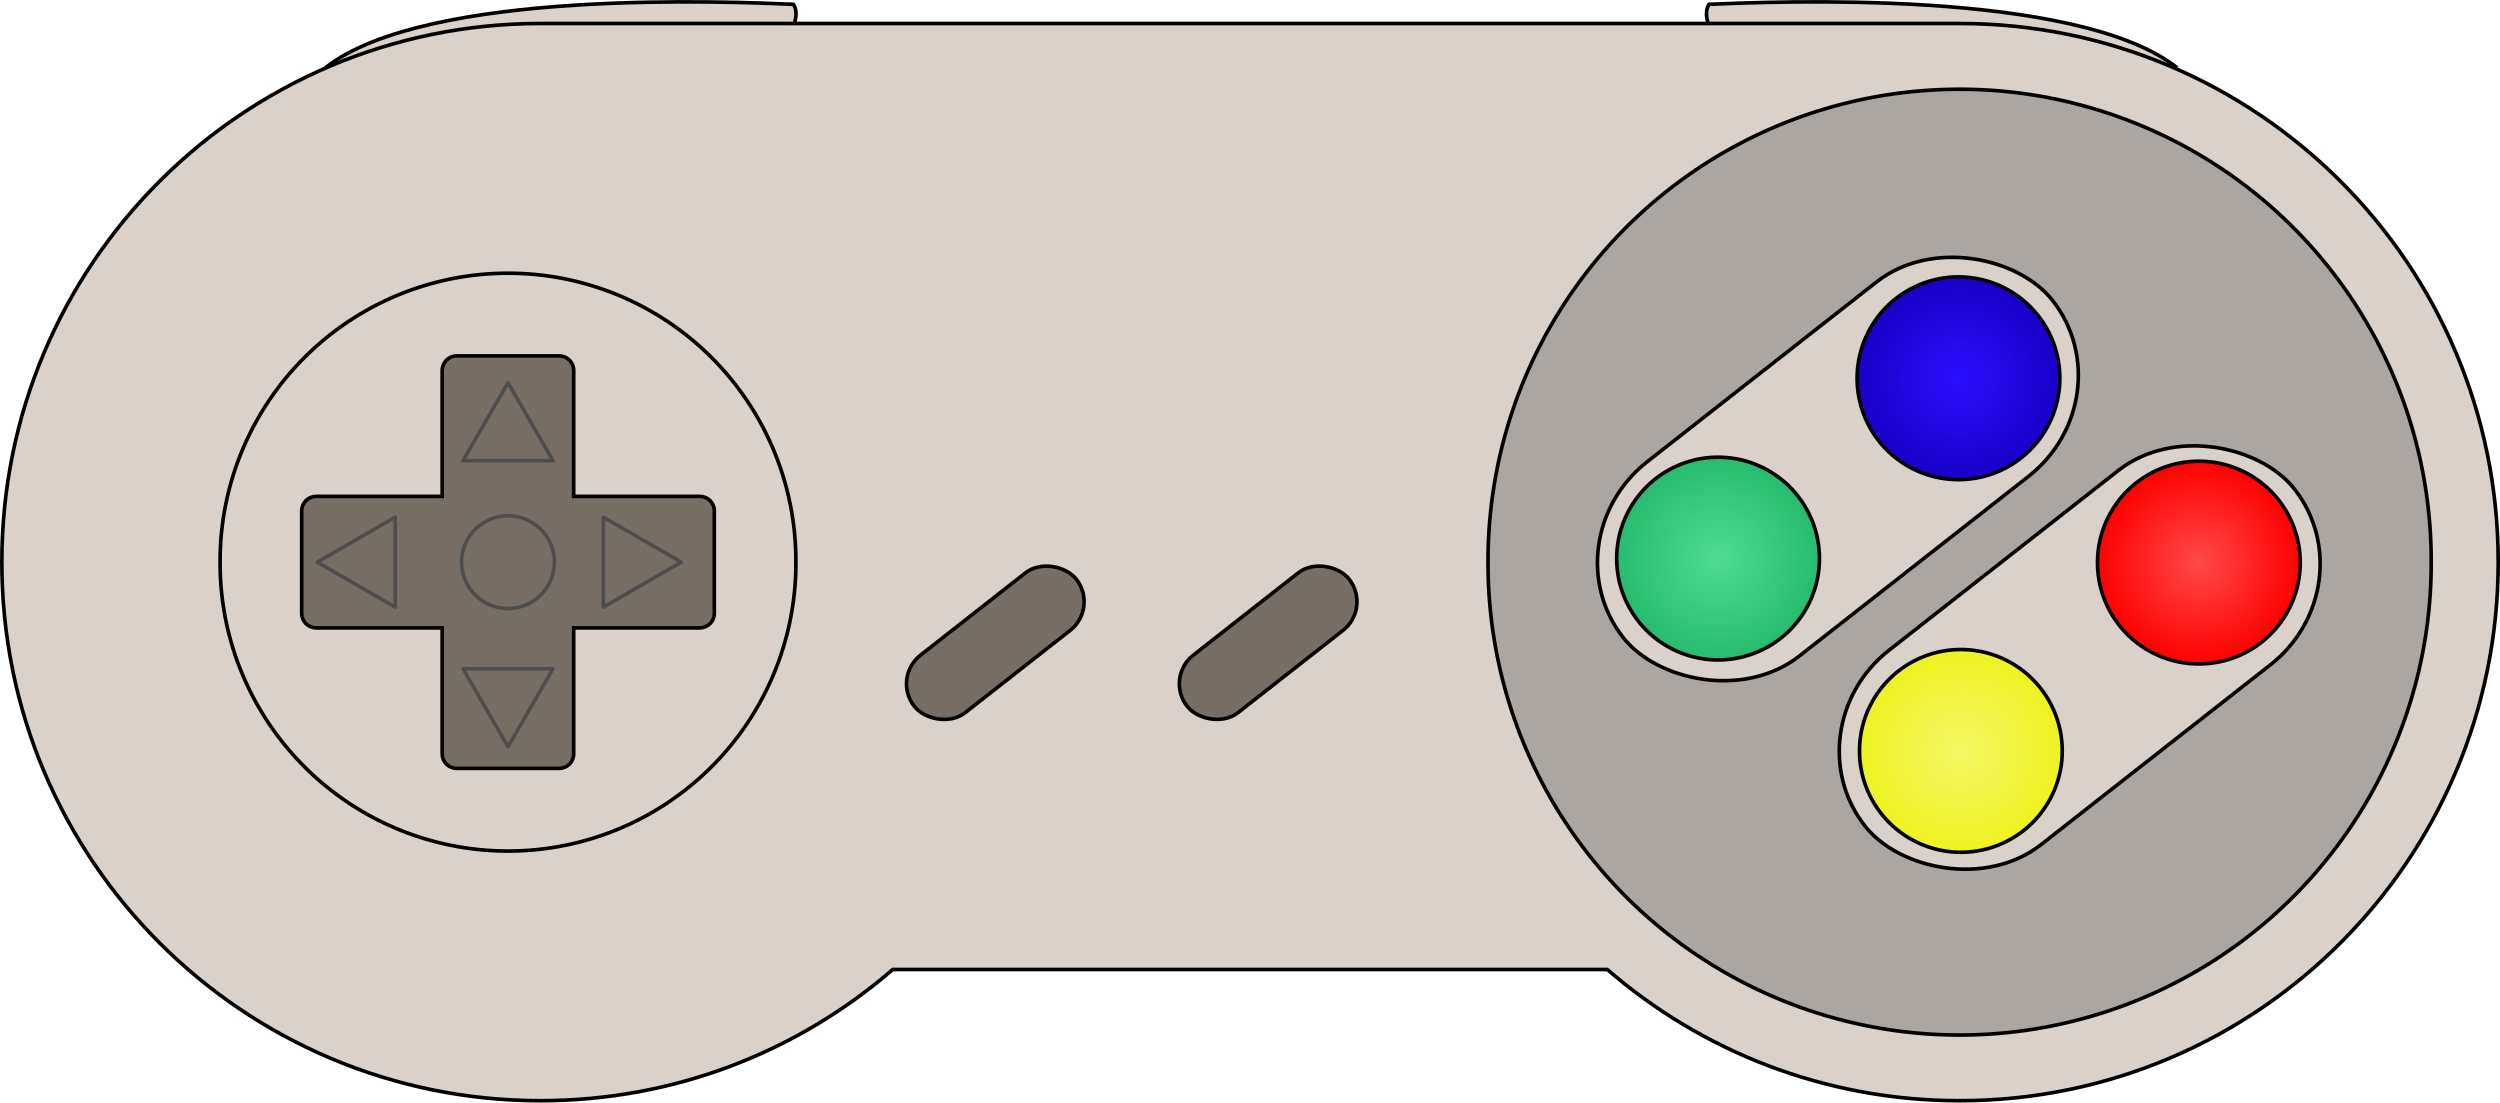 <?xml version="1.0" encoding="UTF-8" standalone="no"?>
<!-- Created with Inkscape (http://www.inkscape.org/) -->

<svg
   xmlns:dc="http://purl.org/dc/elements/1.1/"
   xmlns:cc="http://creativecommons.org/ns#"
   xmlns:rdf="http://www.w3.org/1999/02/22-rdf-syntax-ns#"
   xmlns:svg="http://www.w3.org/2000/svg"
   xmlns="http://www.w3.org/2000/svg"
   xmlns:xlink="http://www.w3.org/1999/xlink"
   version="1.1"
   width="687.25"
   height="303.093"
   id="svg3830">
  <defs
     id="defs3832">
    <radialGradient
       cx="404.852"
       cy="658.812"
       r="28.365"
       fx="404.852"
       fy="658.812"
       id="radialGradient4263"
       xlink:href="#linearGradient4257"
       gradientUnits="userSpaceOnUse" />
    <linearGradient
       id="linearGradient4257">
      <stop
         id="stop4259"
         style="stop-color:#4fdb94;stop-opacity:1"
         offset="0" />
      <stop
         id="stop4261"
         style="stop-color:#26bb6f;stop-opacity:1"
         offset="1" />
    </linearGradient>
    <radialGradient
       cx="404.852"
       cy="658.812"
       r="28.365"
       fx="404.852"
       fy="658.812"
       id="radialGradient4245"
       xlink:href="#linearGradient4251"
       gradientUnits="userSpaceOnUse" />
    <linearGradient
       id="linearGradient4251">
      <stop
         id="stop4253"
         style="stop-color:#2c0fff;stop-opacity:1"
         offset="0" />
      <stop
         id="stop4255"
         style="stop-color:#1800c6;stop-opacity:1"
         offset="1" />
    </linearGradient>
    <radialGradient
       cx="404.852"
       cy="658.812"
       r="28.365"
       fx="404.852"
       fy="658.812"
       id="radialGradient4271"
       xlink:href="#linearGradient4265"
       gradientUnits="userSpaceOnUse" />
    <linearGradient
       id="linearGradient4265">
      <stop
         id="stop4267"
         style="stop-color:#f3f765;stop-opacity:1"
         offset="0" />
      <stop
         id="stop4269"
         style="stop-color:#eef320;stop-opacity:1"
         offset="1" />
    </linearGradient>
    <radialGradient
       cx="404.852"
       cy="658.812"
       r="28.365"
       fx="404.852"
       fy="658.812"
       id="radialGradient4220"
       xlink:href="#linearGradient4197-2"
       gradientUnits="userSpaceOnUse" />
    <linearGradient
       id="linearGradient4197-2">
      <stop
         id="stop4199-4"
         style="stop-color:#ff4949;stop-opacity:1"
         offset="0" />
      <stop
         id="stop4201-5"
         style="stop-color:#ff0000;stop-opacity:1"
         offset="1" />
    </linearGradient>
  </defs>
  <g
     transform="translate(209.344,-340.814)"
     id="layer1">
    <path
       d="m -119.914,359.455 c 27.766,-21.947 112.063,-18.123 128.689,-17.458 1.496,2.328 0.166,5.321 0.166,5.321"
       id="path4289"
       style="fill:#d9d1ca;fill-opacity:1;stroke:#000000;stroke-width:1px;stroke-linecap:butt;stroke-linejoin:miter;stroke-opacity:1" />
    <path
       d="m 389.161,359.455 c -27.766,-21.947 -112.063,-18.123 -128.689,-17.458 -1.496,2.328 -0.166,5.321 -0.166,5.321"
       id="path4291"
       style="fill:#d9d1ca;fill-opacity:1;stroke:#000000;stroke-width:1px;stroke-linecap:butt;stroke-linejoin:miter;stroke-opacity:1" />
    <path
       d="m -60.777,347.273 c -81.771,0 -148.063,66.291 -148.063,148.062 0,81.771 66.291,148.062 148.063,148.062 37.03,0 70.882,-13.593 96.844,-36.062 l 196.437,0 c 25.962,22.469 59.814,36.062 96.844,36.062 81.771,0 148.062,-66.291 148.062,-148.062 0,-81.771 -66.291,-148.062 -148.062,-148.062 z"
       id="path4283"
       style="fill:#d9d1ca;fill-opacity:1;stroke:#000000;stroke-width:1;stroke-linecap:round;stroke-linejoin:round;stroke-miterlimit:4;stroke-opacity:1" />
    <path
       d="m 534.49,658.812 a 129.639,129.639 0 1 1 -259.277,0 129.639,129.639 0 1 1 259.277,0 z"
       transform="translate(-75.498,-163.466)"
       id="path4193"
       style="fill:#aba6a2;fill-opacity:1;stroke:#000000;stroke-width:1;stroke-linecap:round;stroke-linejoin:round;stroke-miterlimit:4;stroke-opacity:1;stroke-dasharray:none" />
    <rect
       width="150.064"
       height="67.831"
       rx="35"
       ry="35"
       x="-111.656"
       y="600.104"
       transform="matrix(0.787,-0.617,0.617,0.787,0,0)"
       id="rect4275"
       style="fill:#d9d1ca;fill-opacity:1;stroke:#000000;stroke-width:1;stroke-linecap:butt;stroke-linejoin:miter;stroke-miterlimit:4;stroke-opacity:1;stroke-dasharray:none;stroke-dashoffset:0" />
    <path
       d="m 432.717,658.812 a 27.865,27.865 0 1 1 -55.73,0 27.865,27.865 0 1 1 55.73,0 z"
       transform="translate(-9.725,-163.345)"
       id="path4193-2"
       style="fill:url(#radialGradient4220);fill-opacity:1;stroke:#000000;stroke-width:1;stroke-linecap:round;stroke-linejoin:round;stroke-miterlimit:4;stroke-opacity:1;stroke-dasharray:none" />
    <path
       d="m 432.717,658.812 a 27.865,27.865 0 1 1 -55.73,0 27.865,27.865 0 1 1 55.73,0 z"
       transform="translate(-75.15,-111.575)"
       id="path4239"
       style="fill:url(#radialGradient4271);fill-opacity:1;stroke:#000000;stroke-width:1;stroke-linecap:round;stroke-linejoin:round;stroke-miterlimit:4;stroke-opacity:1;stroke-dasharray:none" />
    <rect
       width="150.064"
       height="67.831"
       rx="35"
       ry="35"
       x="-131.994"
       y="518.312"
       transform="matrix(0.787,-0.617,0.617,0.787,0,0)"
       id="rect4273"
       style="fill:#d9d1ca;fill-opacity:1;stroke:#000000;stroke-width:1;stroke-linecap:butt;stroke-linejoin:miter;stroke-miterlimit:4;stroke-opacity:1;stroke-dasharray:none;stroke-dashoffset:0" />
    <path
       d="m 432.717,658.812 a 27.865,27.865 0 1 1 -55.73,0 27.865,27.865 0 1 1 55.73,0 z"
       transform="translate(-75.811,-214.01)"
       id="path4243"
       style="fill:url(#radialGradient4245);fill-opacity:1;stroke:#000000;stroke-width:1;stroke-linecap:round;stroke-linejoin:round;stroke-miterlimit:4;stroke-opacity:1;stroke-dasharray:none" />
    <path
       d="m 432.717,658.812 a 27.865,27.865 0 1 1 -55.73,0 27.865,27.865 0 1 1 55.73,0 z"
       transform="translate(-141.898,-164.445)"
       id="path4247"
       style="fill:url(#radialGradient4263);fill-opacity:1;stroke:#000000;stroke-width:1;stroke-linecap:round;stroke-linejoin:round;stroke-miterlimit:4;stroke-opacity:1;stroke-dasharray:none" />
    <path
       d="m 483.995,658.812 a 79.144,79.144 0 1 1 -158.287,0 79.144,79.144 0 1 1 158.287,0 z"
       transform="translate(-474.547,-163.466)"
       id="path4277"
       style="fill:#d9d1ca;fill-opacity:1;stroke:#000000;stroke-width:1;stroke-linecap:round;stroke-linejoin:round;stroke-miterlimit:4;stroke-opacity:1;stroke-dasharray:none" />
    <rect
       width="56.604"
       height="20.036"
       rx="10"
       ry="10"
       x="-297.016"
       y="436.895"
       transform="matrix(0.787,-0.617,0.617,0.787,0,0)"
       id="rect4279"
       style="fill:#766d64;fill-opacity:1;stroke:#000000;stroke-width:1;stroke-linecap:butt;stroke-linejoin:miter;stroke-miterlimit:4;stroke-opacity:1;stroke-dasharray:none;stroke-dashoffset:0" />
    <rect
       width="56.604"
       height="20.036"
       rx="10"
       ry="10"
       x="-237.986"
       y="483.161"
       transform="matrix(0.787,-0.617,0.617,0.787,0,0)"
       id="rect4281"
       style="fill:#766d64;fill-opacity:1;stroke:#000000;stroke-width:1;stroke-linecap:butt;stroke-linejoin:miter;stroke-miterlimit:4;stroke-opacity:1;stroke-dasharray:none;stroke-dashoffset:0" />
    <path
       d="m -83.789,438.643 c -2.216,0 -4,1.784 -4,4 l 0,34.625 -34.625,0 c -2.216,0 -4,1.784 -4,4 l 0,28.156 c 0,2.216 1.784,4 4,4 l 34.625,0 0,34.625 c 0,2.216 1.784,4 4,4 l 28.156,0 c 2.216,0 4,-1.784 4,-4 l 0,-34.625 34.656,0 c 2.216,0 4,-1.784 4,-4 l 0,-28.156 c 0,-2.216 -1.784,-4 -4,-4 l -34.656,0 0,-34.625 c 0,-2.216 -1.784,-4 -4,-4 l -28.156,0 z"
       id="rect4293"
       style="fill:#766d64;fill-opacity:1;stroke:#000000;stroke-width:1;stroke-linecap:butt;stroke-linejoin:miter;stroke-miterlimit:4;stroke-opacity:1;stroke-dasharray:none;stroke-dashoffset:0" />
    <path
       d="m 134.151,1730.309 12.365,21.417 -24.73,0 z"
       transform="translate(-203.846,-1284.275)"
       id="path4298"
       style="fill:#766d64;fill-opacity:1;stroke:#4d4d4d;stroke-width:1;stroke-linecap:butt;stroke-linejoin:round;stroke-miterlimit:4;stroke-opacity:1;stroke-dasharray:none;stroke-dashoffset:0" />
    <path
       d="m 134.151,1730.309 12.365,21.417 -24.73,0 z"
       transform="matrix(1,0,0,-1,-203.846,2276.393)"
       id="path4300"
       style="fill:#766d64;fill-opacity:1;stroke:#4d4d4d;stroke-width:1;stroke-linecap:butt;stroke-linejoin:round;stroke-miterlimit:4;stroke-opacity:1;stroke-dasharray:none;stroke-dashoffset:0" />
    <path
       d="m 134.151,1730.309 12.365,21.417 -24.73,0 z"
       transform="matrix(0,1,-1,0,1708.237,361.196)"
       id="path4314"
       style="fill:#766d64;fill-opacity:1;stroke:#4d4d4d;stroke-width:1;stroke-linecap:butt;stroke-linejoin:round;stroke-miterlimit:4;stroke-opacity:1;stroke-dasharray:none;stroke-dashoffset:0" />
    <path
       d="m 134.151,1730.309 12.365,21.417 -24.73,0 z"
       transform="matrix(0,1,1,0,-1852.431,361.196)"
       id="path4316"
       style="fill:#766d64;fill-opacity:1;stroke:#4d4d4d;stroke-width:1;stroke-linecap:butt;stroke-linejoin:round;stroke-miterlimit:4;stroke-opacity:1;stroke-dasharray:none;stroke-dashoffset:0" />
    <path
       d="m 417.6,658.812 a 12.748,12.748 0 1 1 -25.496,0 12.748,12.748 0 1 1 25.496,0 z"
       transform="translate(-474.547,-163.466)"
       id="path4318"
       style="fill:none;stroke:#4d4d4d;stroke-width:1;stroke-linecap:round;stroke-linejoin:round;stroke-miterlimit:4;stroke-opacity:1;stroke-dasharray:none" />
  </g>
</svg>
